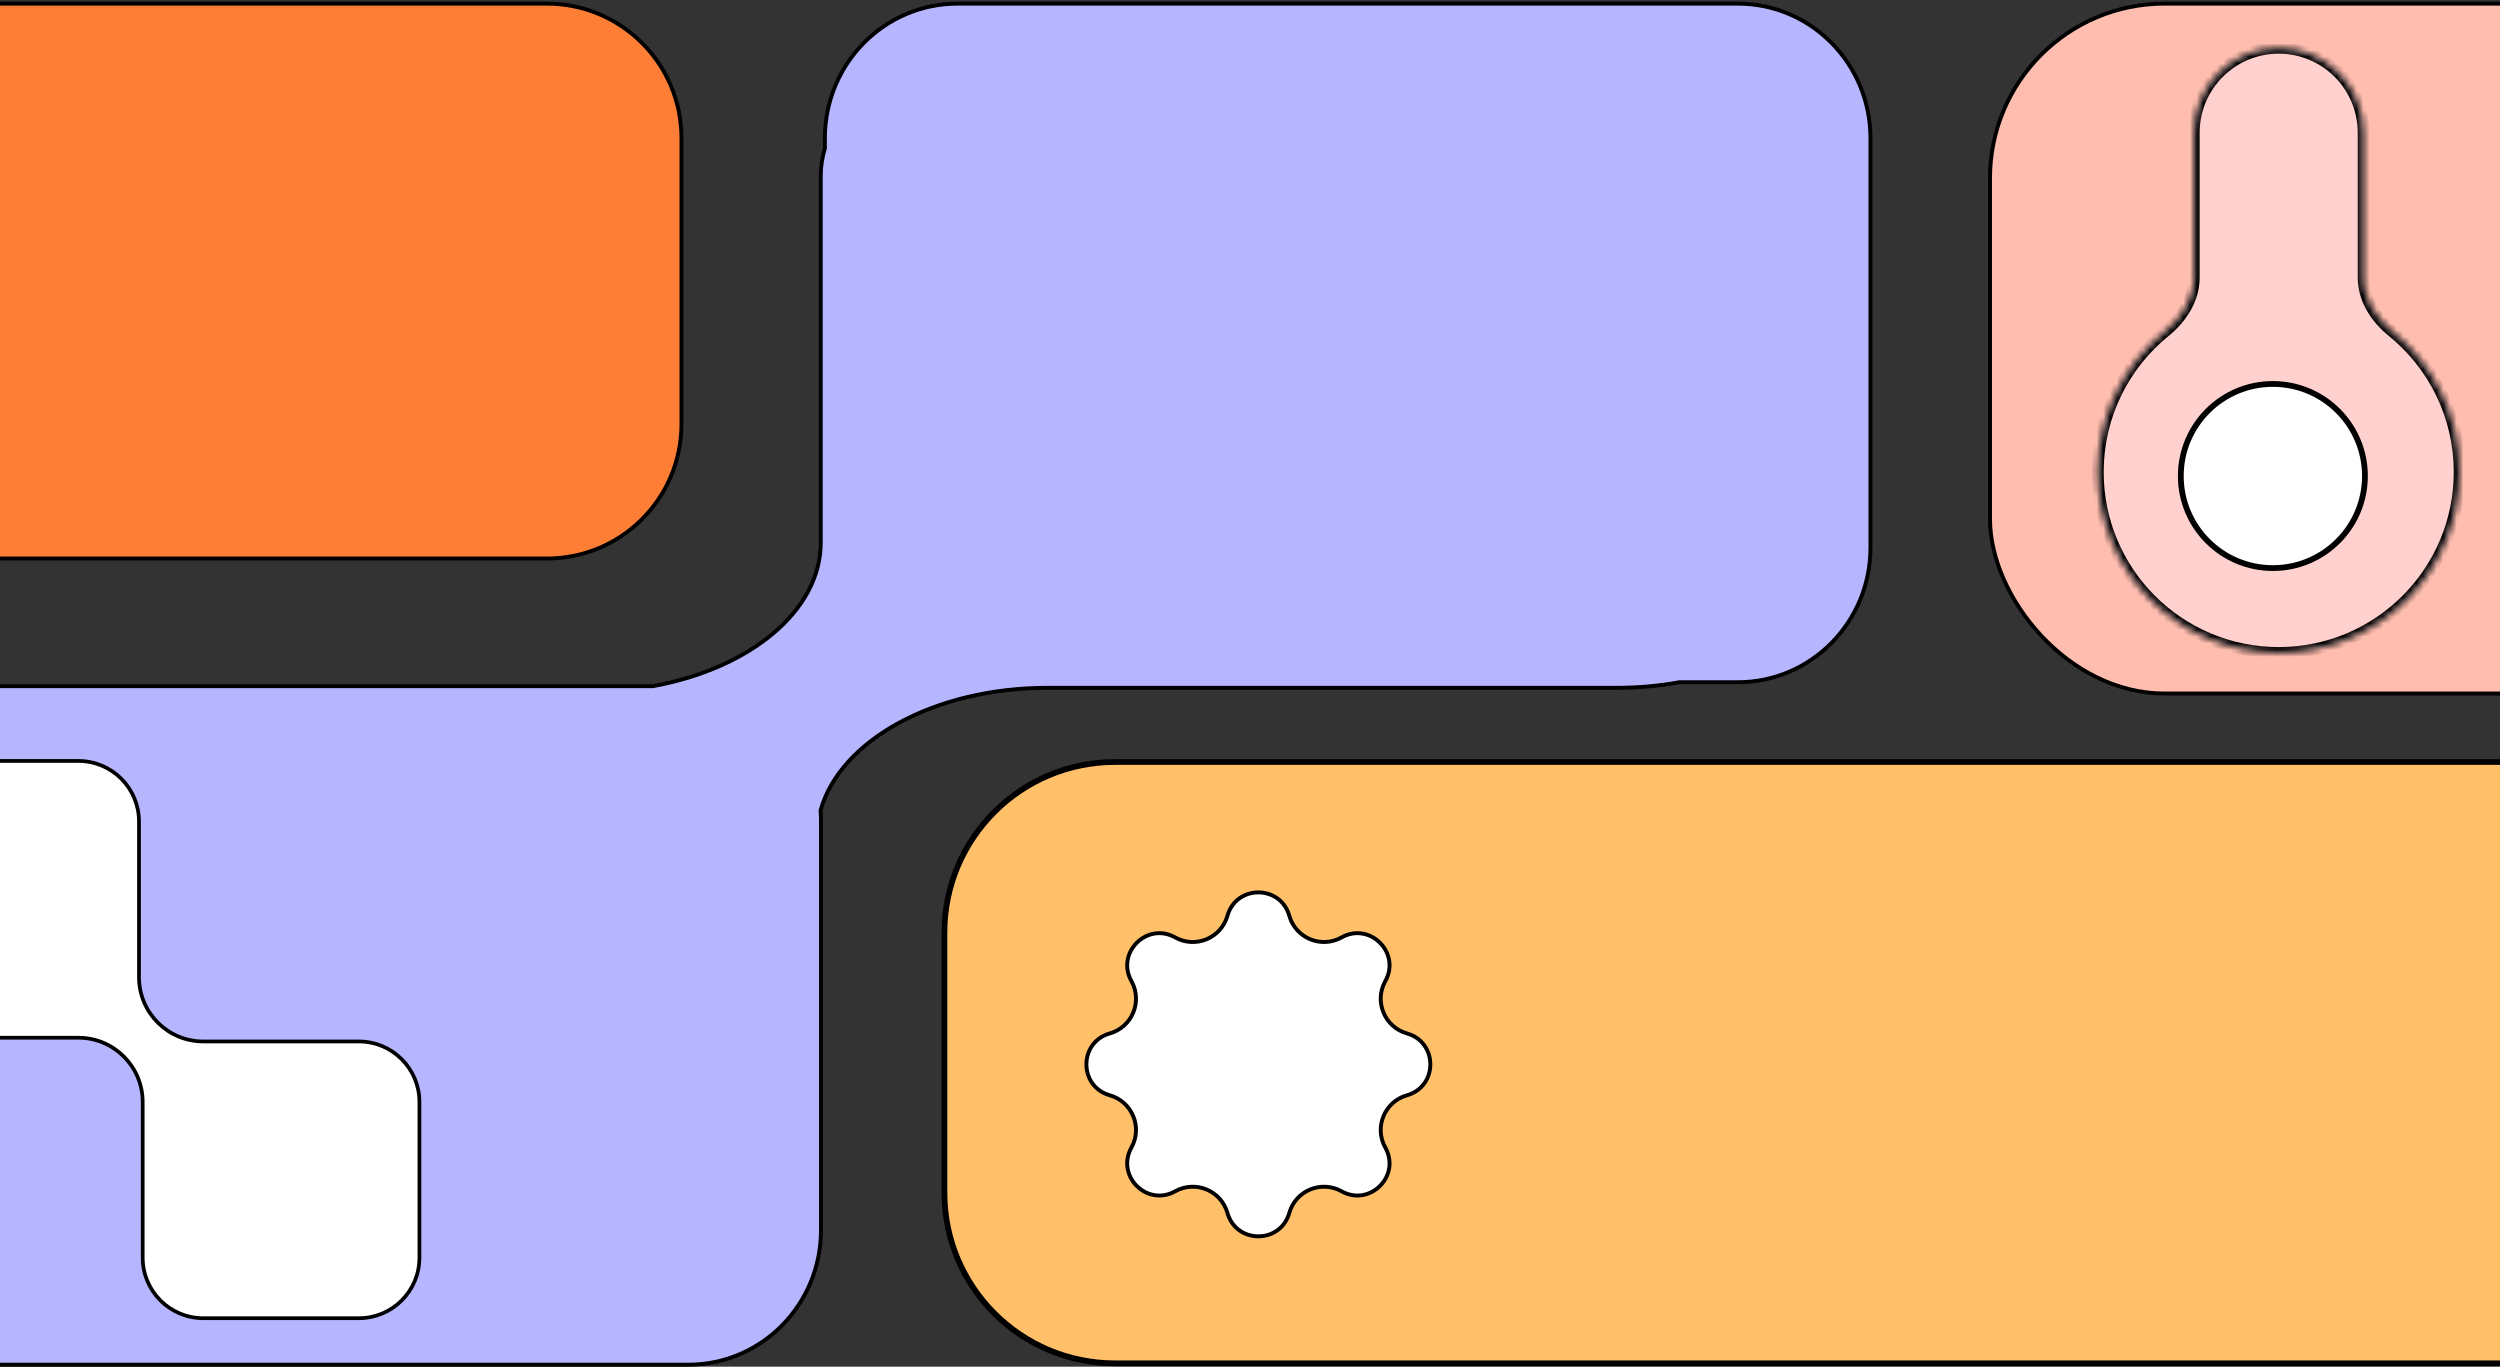 <svg width="375" height="205" viewBox="0 0 375 205" fill="none" xmlns="http://www.w3.org/2000/svg">
<rect x="0" y="0" width="375" height="205" fill="#333333" stroke="none"/>
<rect x="298.502" y="0.544" width="179.806" height="103.485" rx="26.185" fill="#FEBDAF" stroke="black" stroke-width="0.588"/>
<path d="M251.888 102.337L251.914 102.333H251.941H260.68C271.661 102.333 280.568 93.303 280.568 82.152V20.729C280.568 9.578 271.661 0.548 260.68 0.548H143.622C132.641 0.548 123.734 9.578 123.734 20.729V22.204V22.247L123.722 22.289C123.32 23.626 123.111 25.005 123.111 26.415V81.396C123.111 86.551 120.425 91.277 115.954 95.034C111.483 98.79 105.213 101.593 97.989 102.916L97.963 102.921H97.936H-13.8C-24.781 102.921 -33.688 111.951 -33.688 123.101V184.525C-33.688 195.676 -24.781 204.705 -13.8 204.705H103.257C114.239 204.705 123.146 195.676 123.146 184.525V123.101C123.146 122.597 123.126 122.1 123.091 121.602L123.088 121.551L123.101 121.502C124.576 116.251 128.869 111.668 134.879 108.403C140.893 105.136 148.654 103.172 157.123 103.172H242.543C245.786 103.172 248.918 102.882 251.888 102.337Z" fill="#B5B6FF" stroke="black" stroke-width="0.588"/>
<path d="M-183.704 63.913L-183.704 63.922C-183.706 64.026 -183.706 64.132 -183.706 64.237V184.525C-183.706 195.671 -174.675 204.705 -163.535 204.705H-73.999C-62.859 204.705 -53.828 195.671 -53.828 184.525L-53.828 103.49C-53.828 92.603 -45.002 83.778 -34.116 83.778H82.049C93.189 83.778 102.22 74.743 102.22 63.597V20.729C102.22 9.583 93.189 0.548 82.049 0.548H-163.535C-174.675 0.548 -183.706 9.583 -183.706 20.729V63.597C-183.706 63.653 -183.706 63.708 -183.706 63.763C-183.705 63.813 -183.705 63.863 -183.704 63.913Z" fill="#FF7E35" stroke="black" stroke-width="0.588"/>
<path d="M141.663 139.886C141.663 125.756 153.118 114.301 167.248 114.301L393.609 114.301C407.739 114.301 419.193 125.756 419.193 139.886L419.193 178.914C419.193 193.044 407.739 204.499 393.609 204.499L167.248 204.499C153.118 204.499 141.663 193.044 141.663 178.914L141.663 139.886Z" fill="#FFC069" stroke="black" stroke-width="0.867"/>
<mask id="path-5-inside-1_349_33920" fill="white">
<path fill-rule="evenodd" clip-rule="evenodd" d="M329.085 41.637C329.085 44.843 327.24 47.701 324.748 49.719C318.61 54.691 314.686 62.29 314.686 70.805C314.686 85.783 326.828 97.925 341.806 97.925C356.784 97.925 368.927 85.783 368.927 70.805C368.927 62.289 365.002 54.69 358.863 49.718C356.371 47.7 354.526 44.842 354.526 41.636L354.526 19.908C354.526 12.883 348.831 7.188 341.805 7.188C334.78 7.188 329.085 12.883 329.085 19.908L329.085 41.637Z"/>
</mask>
<path fill-rule="evenodd" clip-rule="evenodd" d="M329.085 41.637C329.085 44.843 327.24 47.701 324.748 49.719C318.61 54.691 314.686 62.29 314.686 70.805C314.686 85.783 326.828 97.925 341.806 97.925C356.784 97.925 368.927 85.783 368.927 70.805C368.927 62.289 365.002 54.69 358.863 49.718C356.371 47.7 354.526 44.842 354.526 41.636L354.526 19.908C354.526 12.883 348.831 7.188 341.805 7.188C334.78 7.188 329.085 12.883 329.085 19.908L329.085 41.637Z" fill="#FFD1CE"/>
<path d="M329.085 19.908L328.218 19.908L329.085 19.908ZM358.863 49.718L359.409 49.044L358.863 49.718ZM329.085 41.637L328.218 41.637L329.085 41.637ZM315.553 70.805C315.553 62.562 319.35 55.208 325.294 50.393L324.202 49.045C317.869 54.175 313.818 62.017 313.818 70.805L315.553 70.805ZM341.806 97.058C327.307 97.058 315.553 85.304 315.553 70.805L313.818 70.805C313.818 86.262 326.349 98.793 341.806 98.793L341.806 97.058ZM368.059 70.805C368.059 85.304 356.305 97.058 341.806 97.058L341.806 98.793C357.263 98.793 369.794 86.262 369.794 70.805L368.059 70.805ZM358.317 50.392C364.262 55.207 368.059 62.562 368.059 70.805L369.794 70.805C369.794 62.017 365.743 54.174 359.409 49.044L358.317 50.392ZM353.658 19.908L353.658 41.636L355.393 41.636L355.393 19.908L353.658 19.908ZM341.805 8.055C348.352 8.055 353.658 13.362 353.658 19.908L355.393 19.908C355.393 12.404 349.31 6.32 341.805 6.32L341.805 8.055ZM329.952 19.908C329.952 13.362 335.259 8.055 341.805 8.055L341.805 6.32C334.301 6.32 328.218 12.404 328.218 19.908L329.952 19.908ZM329.952 41.637L329.952 19.908L328.218 19.908L328.218 41.637L329.952 41.637ZM359.409 49.044C357.046 47.131 355.393 44.498 355.393 41.636L353.658 41.636C353.658 45.186 355.696 48.27 358.317 50.392L359.409 49.044ZM325.294 50.393C327.915 48.27 329.952 45.187 329.952 41.637L328.218 41.637C328.218 44.499 326.565 47.132 324.202 49.045L325.294 50.393Z" fill="black" mask="url(#path-5-inside-1_349_33920)"/>
<circle cx="340.93" cy="71.403" r="13.81" transform="rotate(-180 340.93 71.403)" fill="white" stroke="black" stroke-width="0.867"/>
<path d="M193.394 181.943C192.068 186.618 185.442 186.618 184.116 181.943C183.163 178.584 179.324 176.994 176.274 178.695C172.031 181.063 167.346 176.378 169.714 172.135C171.415 169.085 169.825 165.246 166.466 164.293C161.791 162.967 161.791 156.341 166.466 155.015C169.825 154.061 171.415 150.223 169.714 147.173C167.346 142.93 172.031 138.244 176.274 140.612C179.324 142.314 183.163 140.724 184.116 137.364C185.442 132.689 192.068 132.689 193.394 137.364C194.348 140.724 198.187 142.314 201.236 140.612C205.479 138.244 210.165 142.93 207.797 147.173C206.095 150.223 207.685 154.061 211.045 155.015C215.72 156.341 215.72 162.967 211.045 164.293C207.685 165.246 206.095 169.085 207.797 172.135C210.165 176.378 205.479 181.063 201.236 178.695C198.187 176.994 194.348 178.584 193.394 181.943Z" fill="white" stroke="black" stroke-width="0.588"/>
<path d="M30.497 156.219H53.826C58.844 156.219 62.915 160.284 62.915 165.307V188.642C62.915 193.66 58.849 197.731 53.826 197.731H30.492C25.474 197.731 21.403 193.665 21.403 188.642V165.307C21.403 159.982 17.088 155.66 11.756 155.66H-11.584C-16.602 155.66 -20.673 151.595 -20.673 146.572V123.232C-20.673 118.214 -16.602 114.143 -11.584 114.143H11.762C16.78 114.143 20.85 118.208 20.85 123.232V146.572C20.85 151.898 25.165 156.219 30.497 156.219Z" fill="white" stroke="black" stroke-width="0.559"/>
</svg>
